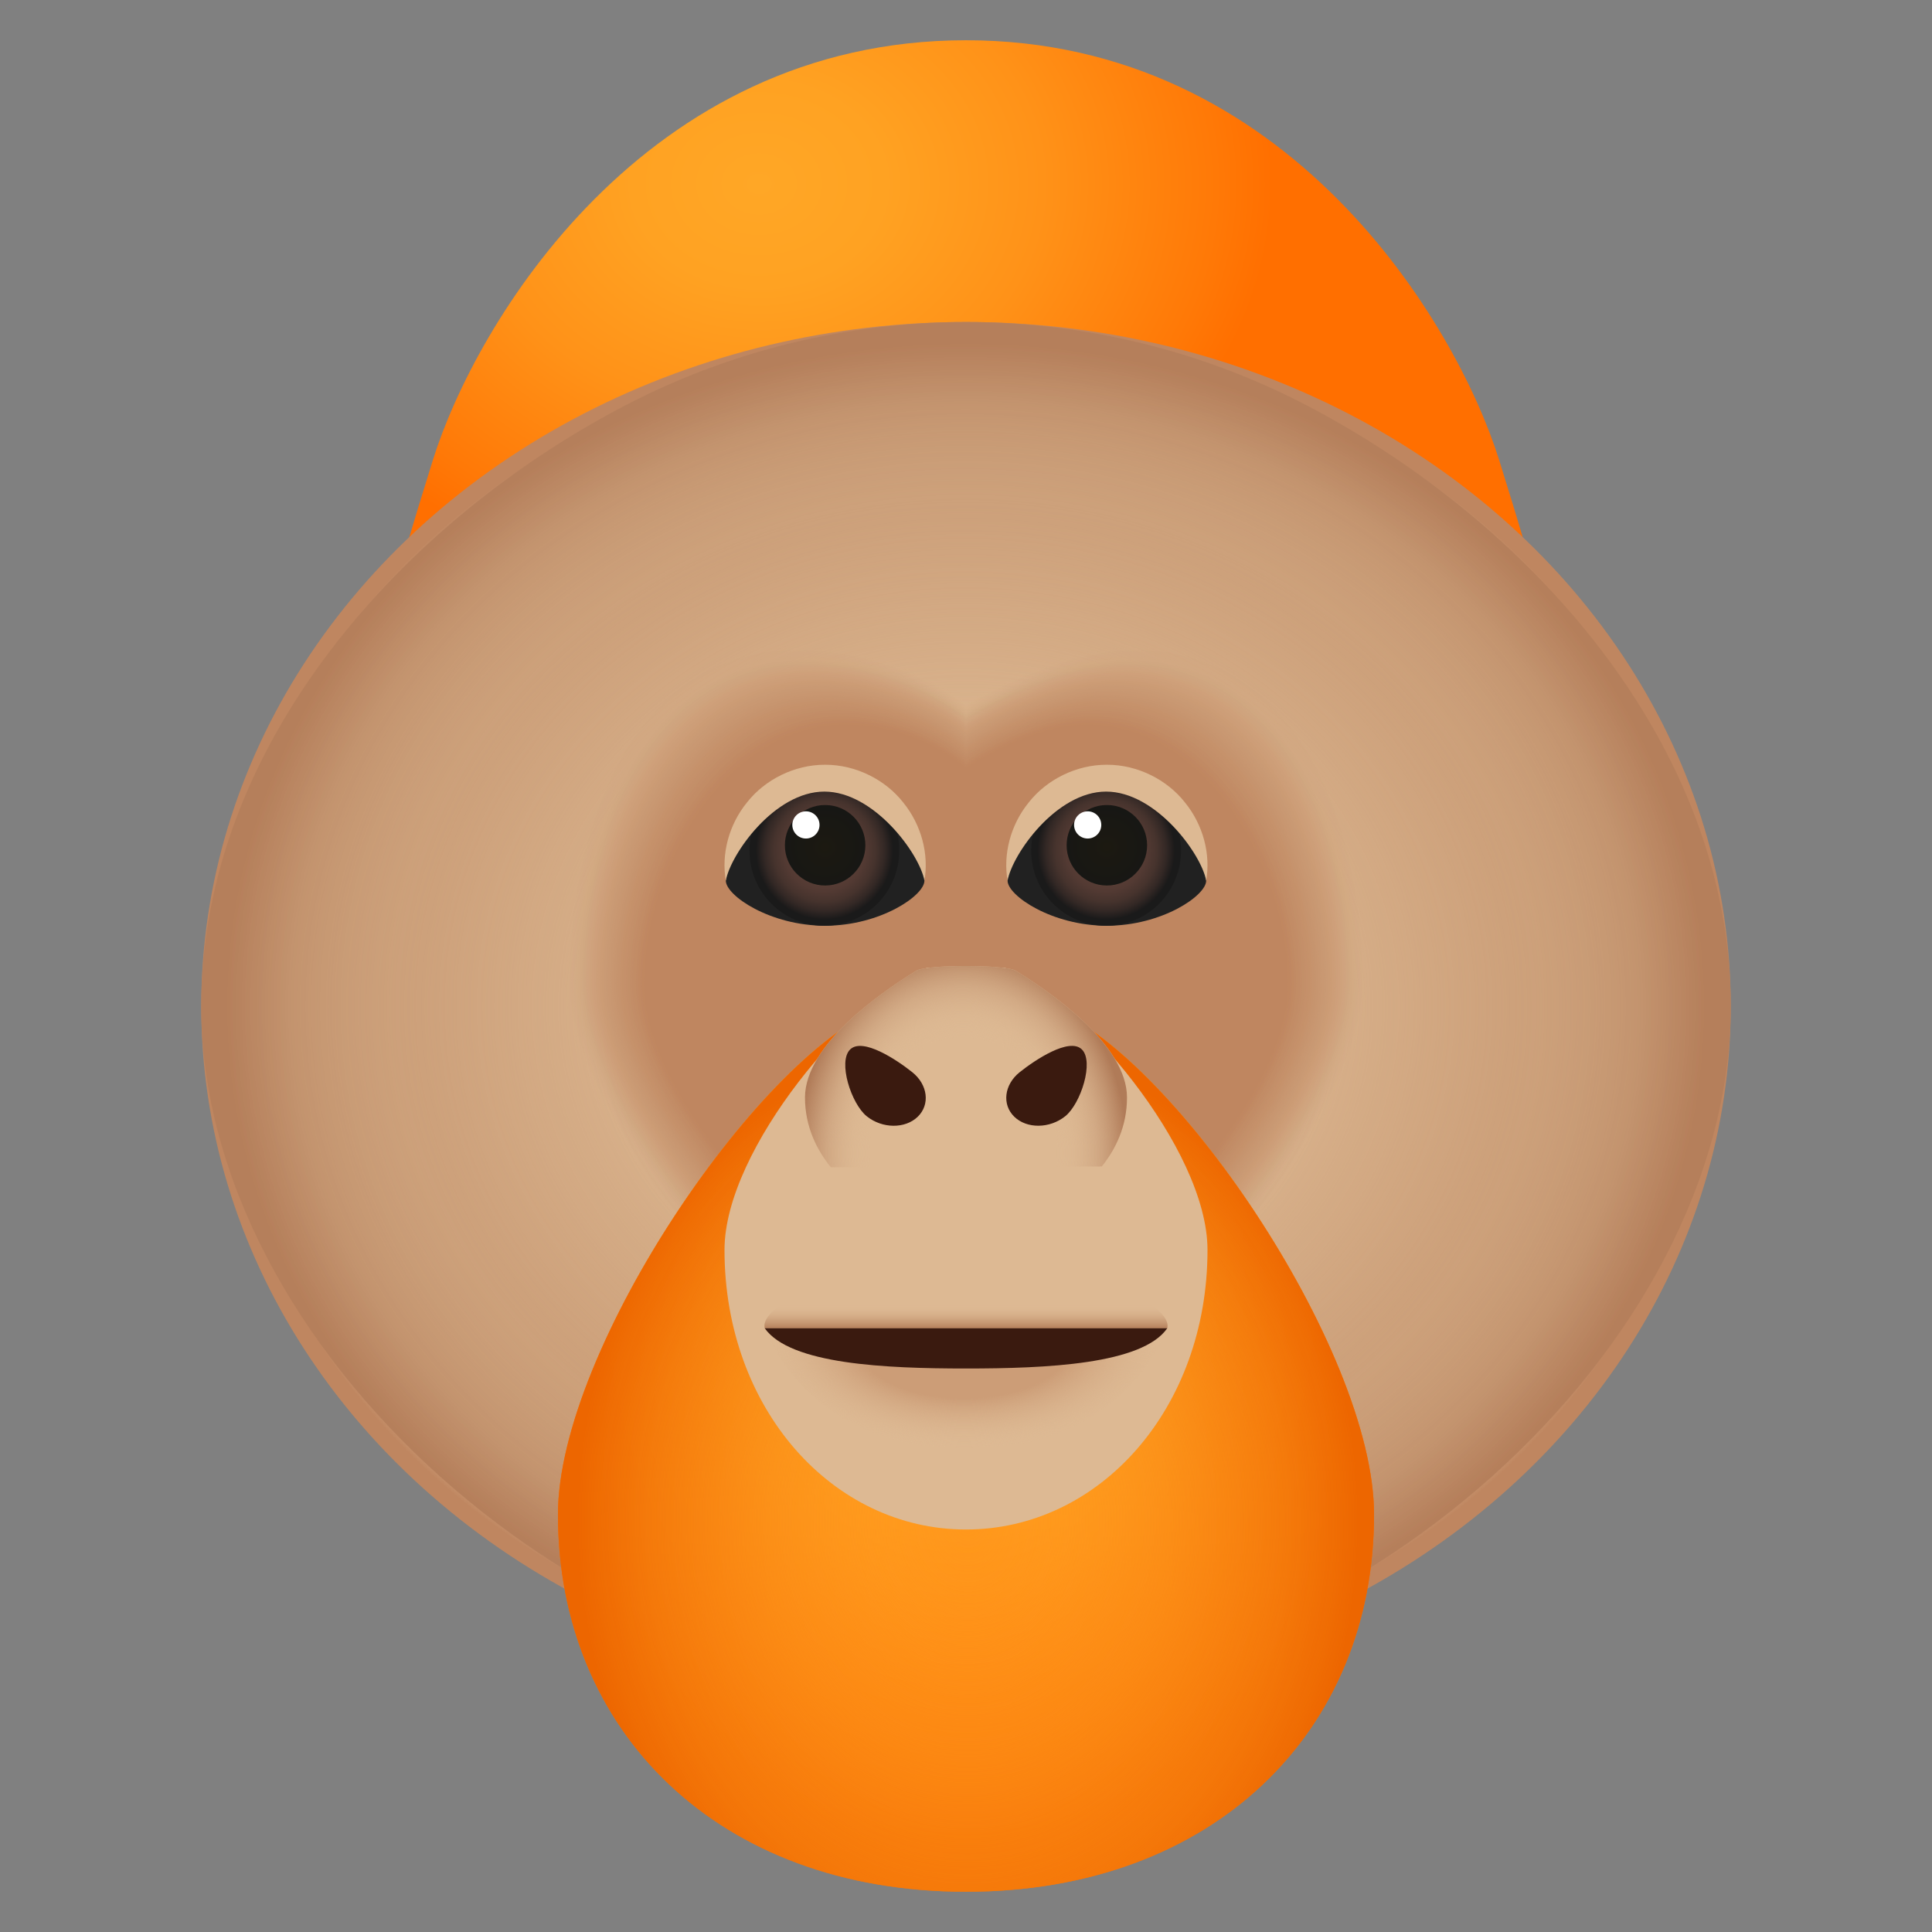 <svg xmlns="http://www.w3.org/2000/svg" viewBox="0 0 48 48"><rect x="0" y="0" width="48" height="48" fill="#808080" stroke="none"/><radialGradient id="AeIXDAYtMyHoHgUN7POdba" cx="13.228" cy="55.701" r="12.648" gradientTransform="matrix(1.01 0 0 .818 5.5 -40.991)" gradientUnits="userSpaceOnUse"><stop offset="0" stop-color="#ffa726"/><stop offset=".245" stop-color="#ffa222"/><stop offset=".552" stop-color="#ff9218"/><stop offset=".889" stop-color="#ff7907"/><stop offset="1" stop-color="#ff6f00"/></radialGradient><path fill="url(#AeIXDAYtMyHoHgUN7POdba)" d="M37.246,11.429c2.145,6.857,1.933,7.541,2.353,10.413c0.392,2.682,1.572,6.33-3.509,10.421	C34.503,33.54,30.09,37,24.377,37h-0.754c-5.713,0-10.126-3.46-11.712-4.737c-5.082-4.091-3.901-7.739-3.509-10.421	c0.419-2.873,0.208-3.556,2.353-10.413C11.816,8.034,16,1,24,1C32,1,36.184,8.034,37.246,11.429z"/><radialGradient id="AeIXDAYtMyHoHgUN7POdbb" cx="18.459" cy="11.602" r="17.589" gradientTransform="matrix(1.057 0 0 .944 4.48 14.045)" gradientUnits="userSpaceOnUse"><stop offset=".38" stop-color="#ddb993"/><stop offset=".442" stop-color="#d8b08a"/><stop offset=".616" stop-color="#cb9c76"/><stop offset=".734" stop-color="#c7956f"/><stop offset=".795" stop-color="#cd9f79"/><stop offset=".892" stop-color="#ddb993"/><stop offset=".929" stop-color="#dbb690"/><stop offset=".955" stop-color="#d6ad87"/><stop offset=".978" stop-color="#cd9e78"/><stop offset=".999" stop-color="#c08862"/><stop offset="1" stop-color="#bf8660"/></radialGradient><ellipse cx="24" cy="25" fill="url(#AeIXDAYtMyHoHgUN7POdbb)" rx="19" ry="17"/><radialGradient id="AeIXDAYtMyHoHgUN7POdbc" cx="18.459" cy="11.602" r="17.383" gradientTransform="matrix(1.057 0 0 .948 4.48 14.002)" gradientUnits="userSpaceOnUse"><stop offset="0" stop-color="#ddb993" stop-opacity="0"/><stop offset=".403" stop-color="#dbb791" stop-opacity=".403"/><stop offset=".611" stop-color="#d6af89" stop-opacity=".611"/><stop offset=".775" stop-color="#cda27c" stop-opacity=".775"/><stop offset=".915" stop-color="#c08f6a" stop-opacity=".915"/><stop offset="1" stop-color="#b57f5b"/></radialGradient><path fill="url(#AeIXDAYtMyHoHgUN7POdbc)" d="M43,25c0-6.523-5.053-12.079-10.556-14.939C29.532,8.546,26.558,8,24,8 c-2.555,0-5.535,0.55-8.444,2.061C10.049,12.92,5,18.473,5,25c0,8.5,9.5,17,19,17S43,33.5,43,25z"/><path fill="#D4AC86" d="M28.254,16.05c-1.985,0-4.254,1.408-4.254,1.408s-1.701-1.408-4.254-1.408 c-4.254,0-5.696,4.588-5.696,8.343c0,3.375,5,8.582,5,8.582h9.9c0,0,5-5.208,5-8.582C33.95,20.638,32.507,16.05,28.254,16.05z" opacity=".025"/><path fill="#D4AB85" d="M28.221,16.1c-1.97,0-4.221,1.4-4.221,1.4s-1.689-1.4-4.221-1.4 c-4.221,0-5.679,4.562-5.679,8.295c0,3.371,5,8.555,5,8.555h9.8c0,0,5-5.185,5-8.555C33.9,20.662,32.443,16.1,28.221,16.1z" opacity=".05"/><path fill="#D3AA84" d="M28.189,16.15c-1.955,0-4.189,1.391-4.189,1.391s-1.676-1.391-4.189-1.391 c-4.189,0-5.661,4.536-5.661,8.246c0,3.367,5,8.529,5,8.529h9.7c0,0,5-5.162,5-8.529C33.85,20.686,32.379,16.15,28.189,16.15z" opacity=".075"/><path fill="#D3A983" d="M28.157,16.2c-1.94,0-4.157,1.383-4.157,1.383S22.337,16.2,19.843,16.2 c-4.157,0-5.643,4.511-5.643,8.198c0,3.363,5,8.502,5,8.502h9.6c0,0,5-5.138,5-8.502C33.8,20.711,32.314,16.2,28.157,16.2z" opacity=".1"/><path fill="#D2A882" d="M28.125,16.25C26.2,16.25,24,17.624,24,17.624s-1.65-1.374-4.125-1.374 c-4.125,0-5.625,4.485-5.625,8.15c0,3.36,5,8.475,5,8.475h9.5c0,0,5-5.115,5-8.475C33.75,20.735,32.25,16.25,28.125,16.25z" opacity=".125"/><path fill="#D2A781" d="M28.093,16.3c-1.91,0-4.093,1.366-4.093,1.366S22.363,16.3,19.907,16.3 c-4.093,0-5.607,4.46-5.607,8.102c0,3.356,5,8.448,5,8.448h9.4c0,0,5-5.092,5-8.448C33.7,20.76,32.186,16.3,28.093,16.3z" opacity=".15"/><path fill="#D1A680" d="M28.061,16.35c-1.895,0-4.061,1.357-4.061,1.357s-1.624-1.357-4.061-1.357 c-4.061,0-5.589,4.434-5.589,8.053c0,3.352,5,8.422,5,8.422h9.3c0,0,5-5.069,5-8.422C33.65,20.784,32.121,16.35,28.061,16.35z" opacity=".175"/><path fill="#D1A57F" d="M28.029,16.4c-1.88,0-4.029,1.349-4.029,1.349S22.389,16.4,19.971,16.4 c-4.029,0-5.571,4.409-5.571,8.005c0,3.349,5,8.395,5,8.395h9.2c0,0,5-5.046,5-8.395C33.6,20.809,32.057,16.4,28.029,16.4z" opacity=".2"/><path fill="#D0A47E" d="M27.996,16.45c-1.865,0-3.996,1.34-3.996,1.34s-1.599-1.34-3.996-1.34 c-3.996,0-5.554,4.383-5.554,7.957c0,3.345,5,8.368,5,8.368h9.1c0,0,5-5.023,5-8.368C33.55,20.833,31.993,16.45,27.996,16.45z" opacity=".225"/><path fill="#CFA37D" d="M27.964,16.5c-1.85,0-3.964,1.332-3.964,1.332S22.414,16.5,20.036,16.5 c-3.964,0-5.536,4.357-5.536,7.909c0,3.341,5,8.341,5,8.341h9c0,0,5-5,5-8.341C33.5,20.857,31.929,16.5,27.964,16.5z" opacity=".25"/><path fill="#CFA27C" d="M27.932,16.55c-1.835,0-3.932,1.323-3.932,1.323s-1.573-1.323-3.932-1.323 c-3.932,0-5.518,4.332-5.518,7.86c0,3.338,5,8.315,5,8.315h8.9c0,0,5-4.977,5-8.315C33.45,20.882,31.864,16.55,27.932,16.55z" opacity=".275"/><path fill="#CEA17B" d="M27.9,16.6c-1.82,0-3.9,1.315-3.9,1.315S22.44,16.6,20.1,16.6c-3.9,0-5.5,4.306-5.5,7.812 c0,3.334,5,8.288,5,8.288h8.8c0,0,5-4.954,5-8.288C33.4,20.906,31.8,16.6,27.9,16.6z" opacity=".3"/><path fill="#CEA07A" d="M27.868,16.65c-1.805,0-3.868,1.306-3.868,1.306s-1.547-1.306-3.868-1.306 c-3.868,0-5.482,4.281-5.482,7.764c0,3.33,5,8.261,5,8.261h8.7c0,0,5-4.931,5-8.261C33.35,20.931,31.736,16.65,27.868,16.65z" opacity=".325"/><path fill="#CD9F79" d="M27.836,16.7c-1.79,0-3.836,1.298-3.836,1.298S22.466,16.7,20.164,16.7 c-3.836,0-5.464,4.255-5.464,7.716c0,3.327,5,8.234,5,8.234h8.6c0,0,5-4.908,5-8.234C33.3,20.955,31.671,16.7,27.836,16.7z" opacity=".35"/><path fill="#CD9E78" d="M27.804,16.75c-1.775,0-3.804,1.289-3.804,1.289s-1.521-1.289-3.804-1.289 c-3.804,0-5.446,4.229-5.446,7.667c0,3.323,5,8.208,5,8.208h8.5c0,0,5-4.885,5-8.208C33.25,20.979,31.607,16.75,27.804,16.75z" opacity=".375"/><path fill="#CC9D77" d="M27.771,16.8c-1.76,0-3.771,1.281-3.771,1.281S22.491,16.8,20.229,16.8 c-3.771,0-5.429,4.204-5.429,7.619c0,3.319,5,8.181,5,8.181h8.4c0,0,5-4.862,5-8.181C33.2,21.004,31.543,16.8,27.771,16.8z" opacity=".4"/><path fill="#CC9C76" d="M27.739,16.85c-1.745,0-3.739,1.272-3.739,1.272s-1.496-1.272-3.739-1.272 c-3.739,0-5.411,4.178-5.411,7.571c0,3.316,5,8.154,5,8.154h8.3c0,0,5-4.838,5-8.154C33.15,21.028,31.479,16.85,27.739,16.85z" opacity=".425"/><path fill="#CB9B75" d="M27.707,16.9c-1.73,0-3.707,1.264-3.707,1.264S22.517,16.9,20.293,16.9 c-3.707,0-5.393,4.153-5.393,7.523c0,3.312,5,8.127,5,8.127h8.2c0,0,5-4.815,5-8.127C33.1,21.053,31.414,16.9,27.707,16.9z" opacity=".45"/><path fill="#CB9A74" d="M27.675,16.95C25.96,16.95,24,18.205,24,18.205s-1.47-1.255-3.675-1.255 c-3.675,0-5.375,4.127-5.375,7.475c0,3.308,5,8.1,5,8.1h8.1c0,0,5-4.792,5-8.1C33.05,21.077,31.35,16.95,27.675,16.95z" opacity=".475"/><path fill="#CA9A74" d="M27.643,17C25.943,17,24,18.247,24,18.247S22.543,17,20.357,17 C16.714,17,15,21.101,15,24.426c0,3.304,5,8.074,5,8.074h8c0,0,5-4.769,5-8.074C33,21.101,31.286,17,27.643,17z" opacity=".5"/><path fill="#C99973" d="M27.611,17.05c-1.685,0-3.611,1.238-3.611,1.238s-1.444-1.238-3.611-1.238 c-3.611,0-5.339,4.076-5.339,7.378c0,3.301,5,8.047,5,8.047h7.9c0,0,5-4.746,5-8.047C32.95,21.126,31.221,17.05,27.611,17.05z" opacity=".525"/><path fill="#C99872" d="M27.579,17.1c-1.67,0-3.579,1.23-3.579,1.23s-1.431-1.23-3.579-1.23 c-3.579,0-5.321,4.05-5.321,7.33c0,3.297,5,8.02,5,8.02h7.8c0,0,5-4.723,5-8.02C32.9,21.15,31.157,17.1,27.579,17.1z" opacity=".55"/><path fill="#C89771" d="M27.546,17.15c-1.655,0-3.546,1.221-3.546,1.221s-1.419-1.221-3.546-1.221 c-3.546,0-5.304,4.025-5.304,7.282c0,3.293,5,7.993,5,7.993h7.7c0,0,5-4.7,5-7.993C32.85,21.175,31.093,17.15,27.546,17.15z" opacity=".575"/><path fill="#C89670" d="M27.514,17.2c-1.64,0-3.514,1.213-3.514,1.213S22.594,17.2,20.486,17.2 c-3.514,0-5.286,3.999-5.286,7.233c0,3.29,5,7.967,5,7.967h7.6c0,0,5-4.677,5-7.967C32.8,21.199,31.029,17.2,27.514,17.2z" opacity=".6"/><path fill="#C7956F" d="M27.482,17.25c-1.625,0-3.482,1.204-3.482,1.204s-1.393-1.204-3.482-1.204 c-3.482,0-5.268,3.974-5.268,7.185c0,3.286,5,7.94,5,7.94h7.5c0,0,5-4.654,5-7.94C32.75,21.224,30.964,17.25,27.482,17.25z" opacity=".625"/><path fill="#C7946E" d="M27.45,17.3c-1.61,0-3.45,1.196-3.45,1.196S22.62,17.3,20.55,17.3 c-3.45,0-5.25,3.948-5.25,7.137c0,3.282,5,7.913,5,7.913h7.4c0,0,5-4.631,5-7.913C32.7,21.248,30.9,17.3,27.45,17.3z" opacity=".65"/><path fill="#C6936D" d="M27.418,17.35c-1.595,0-3.418,1.187-3.418,1.187s-1.367-1.187-3.418-1.187 c-3.418,0-5.232,3.922-5.232,7.089c0,3.279,5,7.886,5,7.886h7.3c0,0,5-4.608,5-7.886C32.65,21.272,30.836,17.35,27.418,17.35z" opacity=".675"/><path fill="#C6926C" d="M27.386,17.4c-1.58,0-3.386,1.179-3.386,1.179S22.646,17.4,20.614,17.4 c-3.386,0-5.214,3.897-5.214,7.04c0,3.275,5,7.86,5,7.86h7.2c0,0,5-4.585,5-7.86C32.6,21.297,30.771,17.4,27.386,17.4z" opacity=".7"/><path fill="#C5916B" d="M27.354,17.45c-1.565,0-3.354,1.17-3.354,1.17s-1.341-1.17-3.354-1.17 c-3.354,0-5.196,3.871-5.196,6.992c0,3.271,5,7.833,5,7.833h7.1c0,0,5-4.562,5-7.833C32.55,21.321,30.707,17.45,27.354,17.45z" opacity=".725"/><path fill="#C5906A" d="M27.321,17.5c-1.55,0-3.321,1.162-3.321,1.162S22.671,17.5,20.679,17.5 c-3.321,0-5.179,3.846-5.179,6.944c0,3.268,5,7.806,5,7.806h7c0,0,5-4.538,5-7.806C32.5,21.346,30.643,17.5,27.321,17.5z" opacity=".75"/><path fill="#C48F69" d="M27.289,17.55c-1.535,0-3.289,1.153-3.289,1.153s-1.316-1.153-3.289-1.153 c-3.289,0-5.161,3.82-5.161,6.896c0,3.264,5,7.779,5,7.779h6.9c0,0,5-4.515,5-7.779C32.45,21.37,30.579,17.55,27.289,17.55z" opacity=".775"/><path fill="#C38E68" d="M27.257,17.6c-1.52,0-3.257,1.145-3.257,1.145S22.697,17.6,20.743,17.6 c-3.257,0-5.143,3.794-5.143,6.847c0,3.26,5,7.753,5,7.753h6.8c0,0,5-4.492,5-7.753C32.4,21.394,30.514,17.6,27.257,17.6z" opacity=".8"/><path fill="#C38D67" d="M27.225,17.65C25.72,17.65,24,18.786,24,18.786s-1.29-1.136-3.225-1.136 c-3.225,0-5.125,3.769-5.125,6.799c0,3.257,5,7.726,5,7.726h6.7c0,0,5-4.469,5-7.726C32.35,21.419,30.45,17.65,27.225,17.65z" opacity=".825"/><path fill="#C28C66" d="M27.193,17.7c-1.49,0-3.193,1.128-3.193,1.128S22.723,17.7,20.807,17.7 c-3.193,0-5.107,3.743-5.107,6.751c0,3.253,5,7.699,5,7.699h6.6c0,0,5-4.446,5-7.699C32.3,21.443,30.386,17.7,27.193,17.7z" opacity=".85"/><path fill="#C28B65" d="M27.161,17.75c-1.475,0-3.161,1.119-3.161,1.119s-1.264-1.119-3.161-1.119 c-3.161,0-5.089,3.718-5.089,6.703c0,3.249,5,7.672,5,7.672h6.5c0,0,5-4.423,5-7.672C32.25,21.468,30.321,17.75,27.161,17.75z" opacity=".875"/><path fill="#C18A64" d="M27.129,17.8c-1.46,0-3.129,1.111-3.129,1.111S22.749,17.8,20.871,17.8 c-3.129,0-5.071,3.692-5.071,6.654c0,3.246,5,7.646,5,7.646h6.4c0,0,5-4.4,5-7.646C32.2,21.492,30.257,17.8,27.129,17.8z" opacity=".9"/><path fill="#C18963" d="M27.096,17.85c-1.445,0-3.096,1.102-3.096,1.102s-1.239-1.102-3.096-1.102 c-3.096,0-5.054,3.667-5.054,6.606c0,3.242,5,7.619,5,7.619h6.3c0,0,5-4.377,5-7.619C32.15,21.517,30.193,17.85,27.096,17.85z" opacity=".925"/><path fill="#C08862" d="M27.064,17.9c-1.43,0-3.064,1.094-3.064,1.094S22.774,17.9,20.936,17.9 c-3.064,0-5.036,3.641-5.036,6.558c0,3.238,5,7.592,5,7.592h6.2c0,0,5-4.354,5-7.592C32.1,21.541,30.129,17.9,27.064,17.9z" opacity=".95"/><path fill="#C08761" d="M27.032,17.95c-1.415,0-3.032,1.085-3.032,1.085s-1.213-1.085-3.032-1.085 c-3.032,0-5.018,3.615-5.018,6.51c0,3.234,5,7.565,5,7.565h6.1c0,0,5-4.331,5-7.565C32.05,21.565,30.064,17.95,27.032,17.95z" opacity=".975"/><path fill="#BF8660" d="M27,18c-1.4,0-3,1.077-3,1.077S22.8,18,21,18c-3,0-5,3.59-5,6.462C16,27.692,21,32,21,32h6 c0,0,5-4.308,5-7.538C32,21.59,30,18,27,18z"/><radialGradient id="AeIXDAYtMyHoHgUN7POdbd" cx="23.868" cy="11.111" r="11.023" gradientTransform="matrix(1 0 0 1.283 0 17.465)" gradientUnits="userSpaceOnUse"><stop offset="0" stop-color="#ffa726"/><stop offset=".245" stop-color="#ffa222"/><stop offset=".552" stop-color="#ff9218"/><stop offset=".889" stop-color="#ff7907"/><stop offset="1" stop-color="#ff6f00"/></radialGradient><path fill="url(#AeIXDAYtMyHoHgUN7POdbd)" d="M34.138,37.629C34.138,33.492,29,26,26,25h-4c-3,1-8.138,8.492-8.138,12.629	C13.862,43.012,17.849,47,24,47S34.138,43.012,34.138,37.629z"/><radialGradient id="AeIXDAYtMyHoHgUN7POdbe" cx="24.047" cy="16.82" r="9.728" gradientTransform="matrix(1 0 0 1.233 0 17.046)" gradientUnits="userSpaceOnUse"><stop offset="0" stop-color="#ffa726" stop-opacity="0"/><stop offset=".225" stop-color="#fea223" stop-opacity=".225"/><stop offset=".505" stop-color="#f9921a" stop-opacity=".505"/><stop offset=".814" stop-color="#f2790b" stop-opacity=".814"/><stop offset="1" stop-color="#ed6600"/></radialGradient><path fill="url(#AeIXDAYtMyHoHgUN7POdbe)" d="M34.138,37.629C34.138,33.492,29,26,26,25h-4c-3,1-8.138,8.492-8.138,12.629	C13.862,43.012,17.849,47,24,47S34.138,43.012,34.138,37.629z"/><path fill="#DDB993" d="M30,31.054c0-2.527-3.237-6.279-5.037-7.012h-1.925C21.237,24.775,18,28.528,18,31.054	C18,35,20.686,38,24,38S30,35,30,31.054z"/><linearGradient id="AeIXDAYtMyHoHgUN7POdbf" x1="24" x2="24" y1="33" y2="24.043" gradientUnits="userSpaceOnUse"><stop offset="0" stop-color="#b57f5b"/><stop offset=".064" stop-color="#ddb993" stop-opacity="0"/></linearGradient><path fill="url(#AeIXDAYtMyHoHgUN7POdbf)" d="M27,31.054c0-2.527-0.237-6.279-2.037-7.012h-1.925C21.237,24.775,21,28.528,21,31.054	c0,0.68-2.149,1.332-2,1.946h10C29.149,32.387,27,31.735,27,31.054z"/><g><path fill="#DDB993" d="M27.373,28.981C27.708,28.564,28,27.993,28,27.266c0-1.308-1.892-2.615-2.767-3.15 c-0.253-0.155-2.214-0.155-2.467,0C21.892,24.65,20,25.958,20,27.266c0,0.738,0.302,1.316,0.643,1.734"/><radialGradient id="AeIXDAYtMyHoHgUN7POdbg" cx="79.524" cy="70.588" r="4.955" gradientTransform="matrix(.825 0 0 1.021 -41.683 -43.424)" gradientUnits="userSpaceOnUse"><stop offset="0" stop-color="#ddb993" stop-opacity="0"/><stop offset=".483" stop-color="#ddb993" stop-opacity="0"/><stop offset=".566" stop-color="#ddb993" stop-opacity="0"/><stop offset=".666" stop-color="#d8b28c" stop-opacity=".23"/><stop offset=".815" stop-color="#c99d79" stop-opacity=".573"/><stop offset=".994" stop-color="#b17c59" stop-opacity=".985"/><stop offset="1" stop-color="#b07b58"/></radialGradient><path fill="url(#AeIXDAYtMyHoHgUN7POdbg)" d="M27.373,28.981C27.708,28.564,28,27.993,28,27.266c0-1.308-1.892-2.615-2.767-3.15 c-0.253-0.155-2.214-0.155-2.467,0C21.892,24.65,20,25.958,20,27.266c0,0.738,0.302,1.316,0.643,1.734"/><path fill="#3A1A0F" d="M26.877,26.071c0.312,0.302-0.026,1.353-0.412,1.662s-0.953,0.315-1.265,0.012s-0.252-0.798,0.134-1.107 C25.721,26.33,26.565,25.769,26.877,26.071z"/><path fill="#3A1A0F" d="M22.666,26.639c0.386,0.309,0.447,0.805,0.134,1.107s-0.879,0.297-1.265-0.012s-0.725-1.36-0.412-1.662 S22.279,26.33,22.666,26.639z"/></g><radialGradient id="AeIXDAYtMyHoHgUN7POdbh" cx="23.955" cy="33.339" r="5.011" gradientTransform="matrix(1 0 0 .526 0 15.804)" gradientUnits="userSpaceOnUse"><stop offset=".532" stop-color="#cc9d77"/><stop offset="1" stop-color="#ddb993" stop-opacity="0"/></radialGradient><path fill="url(#AeIXDAYtMyHoHgUN7POdbh)" d="M29,33c0,0-1,3-5,3s-5-3-5-3s3,1,5,0.5C26,34,29,33,29,33z"/><path fill="#3A1A0F" d="M19,33c0,0,0,0,5,0s5,0,5,0c-0.624,0.897-3,1-5,1S19.631,33.896,19,33z"/><g><path fill="#212121" d="M29.967,21.88c0-1.443-1.105-2.613-2.467-2.613c-1.362,0-2.467,1.17-2.467,2.613 c0,0.373,1.105,1.12,2.467,1.12C28.863,23,29.967,22.253,29.967,21.88z"/><radialGradient id="AeIXDAYtMyHoHgUN7POdbi" cx="-3.064" cy="-3.522" r="1.687" gradientTransform="matrix(1.103 0 0 1.107 30.861 25.03)" gradientUnits="userSpaceOnUse"><stop offset="0" stop-color="#5d4037"/><stop offset=".356" stop-color="#5b3f36"/><stop offset=".539" stop-color="#533a33"/><stop offset=".683" stop-color="#46332d"/><stop offset=".805" stop-color="#332825"/><stop offset=".914" stop-color="#1b1a1a"/><stop offset=".916" stop-color="#1a1a1a"/></radialGradient><ellipse cx="27.481" cy="21.133" fill="url(#AeIXDAYtMyHoHgUN7POdbi)" rx="1.861" ry="1.867"/><path fill="#DDB993" d="M29.967,21.88c-0.115-0.655-1.245-2.213-2.486-2.213c-1.241,0-2.332,1.558-2.448,2.213 c-0.115-0.657,0.072-1.387,0.527-1.945c0.444-0.565,1.179-0.938,1.94-0.935c0.761-0.002,1.496,0.371,1.939,0.936 C29.894,20.494,30.082,21.223,29.967,21.88z"/><radialGradient id="AeIXDAYtMyHoHgUN7POdbj" cx="-5.549" cy="138.277" r="1.198" gradientTransform="translate(32.132 -94.42) scale(.835)" gradientUnits="userSpaceOnUse"><stop offset="0" stop-color="#1c1911"/><stop offset=".999" stop-color="#171714"/></radialGradient><circle cx="27.5" cy="21" r="1" fill="url(#AeIXDAYtMyHoHgUN7POdbj)"/><circle cx="27.023" cy="20.495" r=".338" fill="#FFF"/></g><g><path fill="#212121" d="M22.967,21.88c0-1.443-1.105-2.613-2.467-2.613c-1.362,0-2.467,1.17-2.467,2.613 c0,0.373,1.105,1.12,2.467,1.12C21.863,23,22.967,22.253,22.967,21.88z"/><radialGradient id="AeIXDAYtMyHoHgUN7POdbk" cx="-9.409" cy="-3.522" r="1.687" gradientTransform="matrix(1.103 0 0 1.107 30.861 25.03)" gradientUnits="userSpaceOnUse"><stop offset="0" stop-color="#5d4037"/><stop offset=".356" stop-color="#5b3f36"/><stop offset=".539" stop-color="#533a33"/><stop offset=".683" stop-color="#46332d"/><stop offset=".805" stop-color="#332825"/><stop offset=".914" stop-color="#1b1a1a"/><stop offset=".916" stop-color="#1a1a1a"/></radialGradient><ellipse cx="20.481" cy="21.133" fill="url(#AeIXDAYtMyHoHgUN7POdbk)" rx="1.861" ry="1.867"/><path fill="#DDB993" d="M22.967,21.88c-0.115-0.655-1.245-2.213-2.486-2.213c-1.241,0-2.332,1.558-2.448,2.213 c-0.115-0.657,0.072-1.387,0.527-1.945c0.444-0.565,1.179-0.938,1.94-0.935c0.761-0.002,1.496,0.371,1.939,0.936 C22.894,20.494,23.082,21.223,22.967,21.88z"/><radialGradient id="AeIXDAYtMyHoHgUN7POdbl" cx="-13.935" cy="138.277" r="1.198" gradientTransform="translate(32.132 -94.42) scale(.835)" gradientUnits="userSpaceOnUse"><stop offset="0" stop-color="#1c1911"/><stop offset=".999" stop-color="#171714"/></radialGradient><circle cx="20.5" cy="21" r="1" fill="url(#AeIXDAYtMyHoHgUN7POdbl)"/><circle cx="20.023" cy="20.495" r=".338" fill="#FFF"/></g></svg>